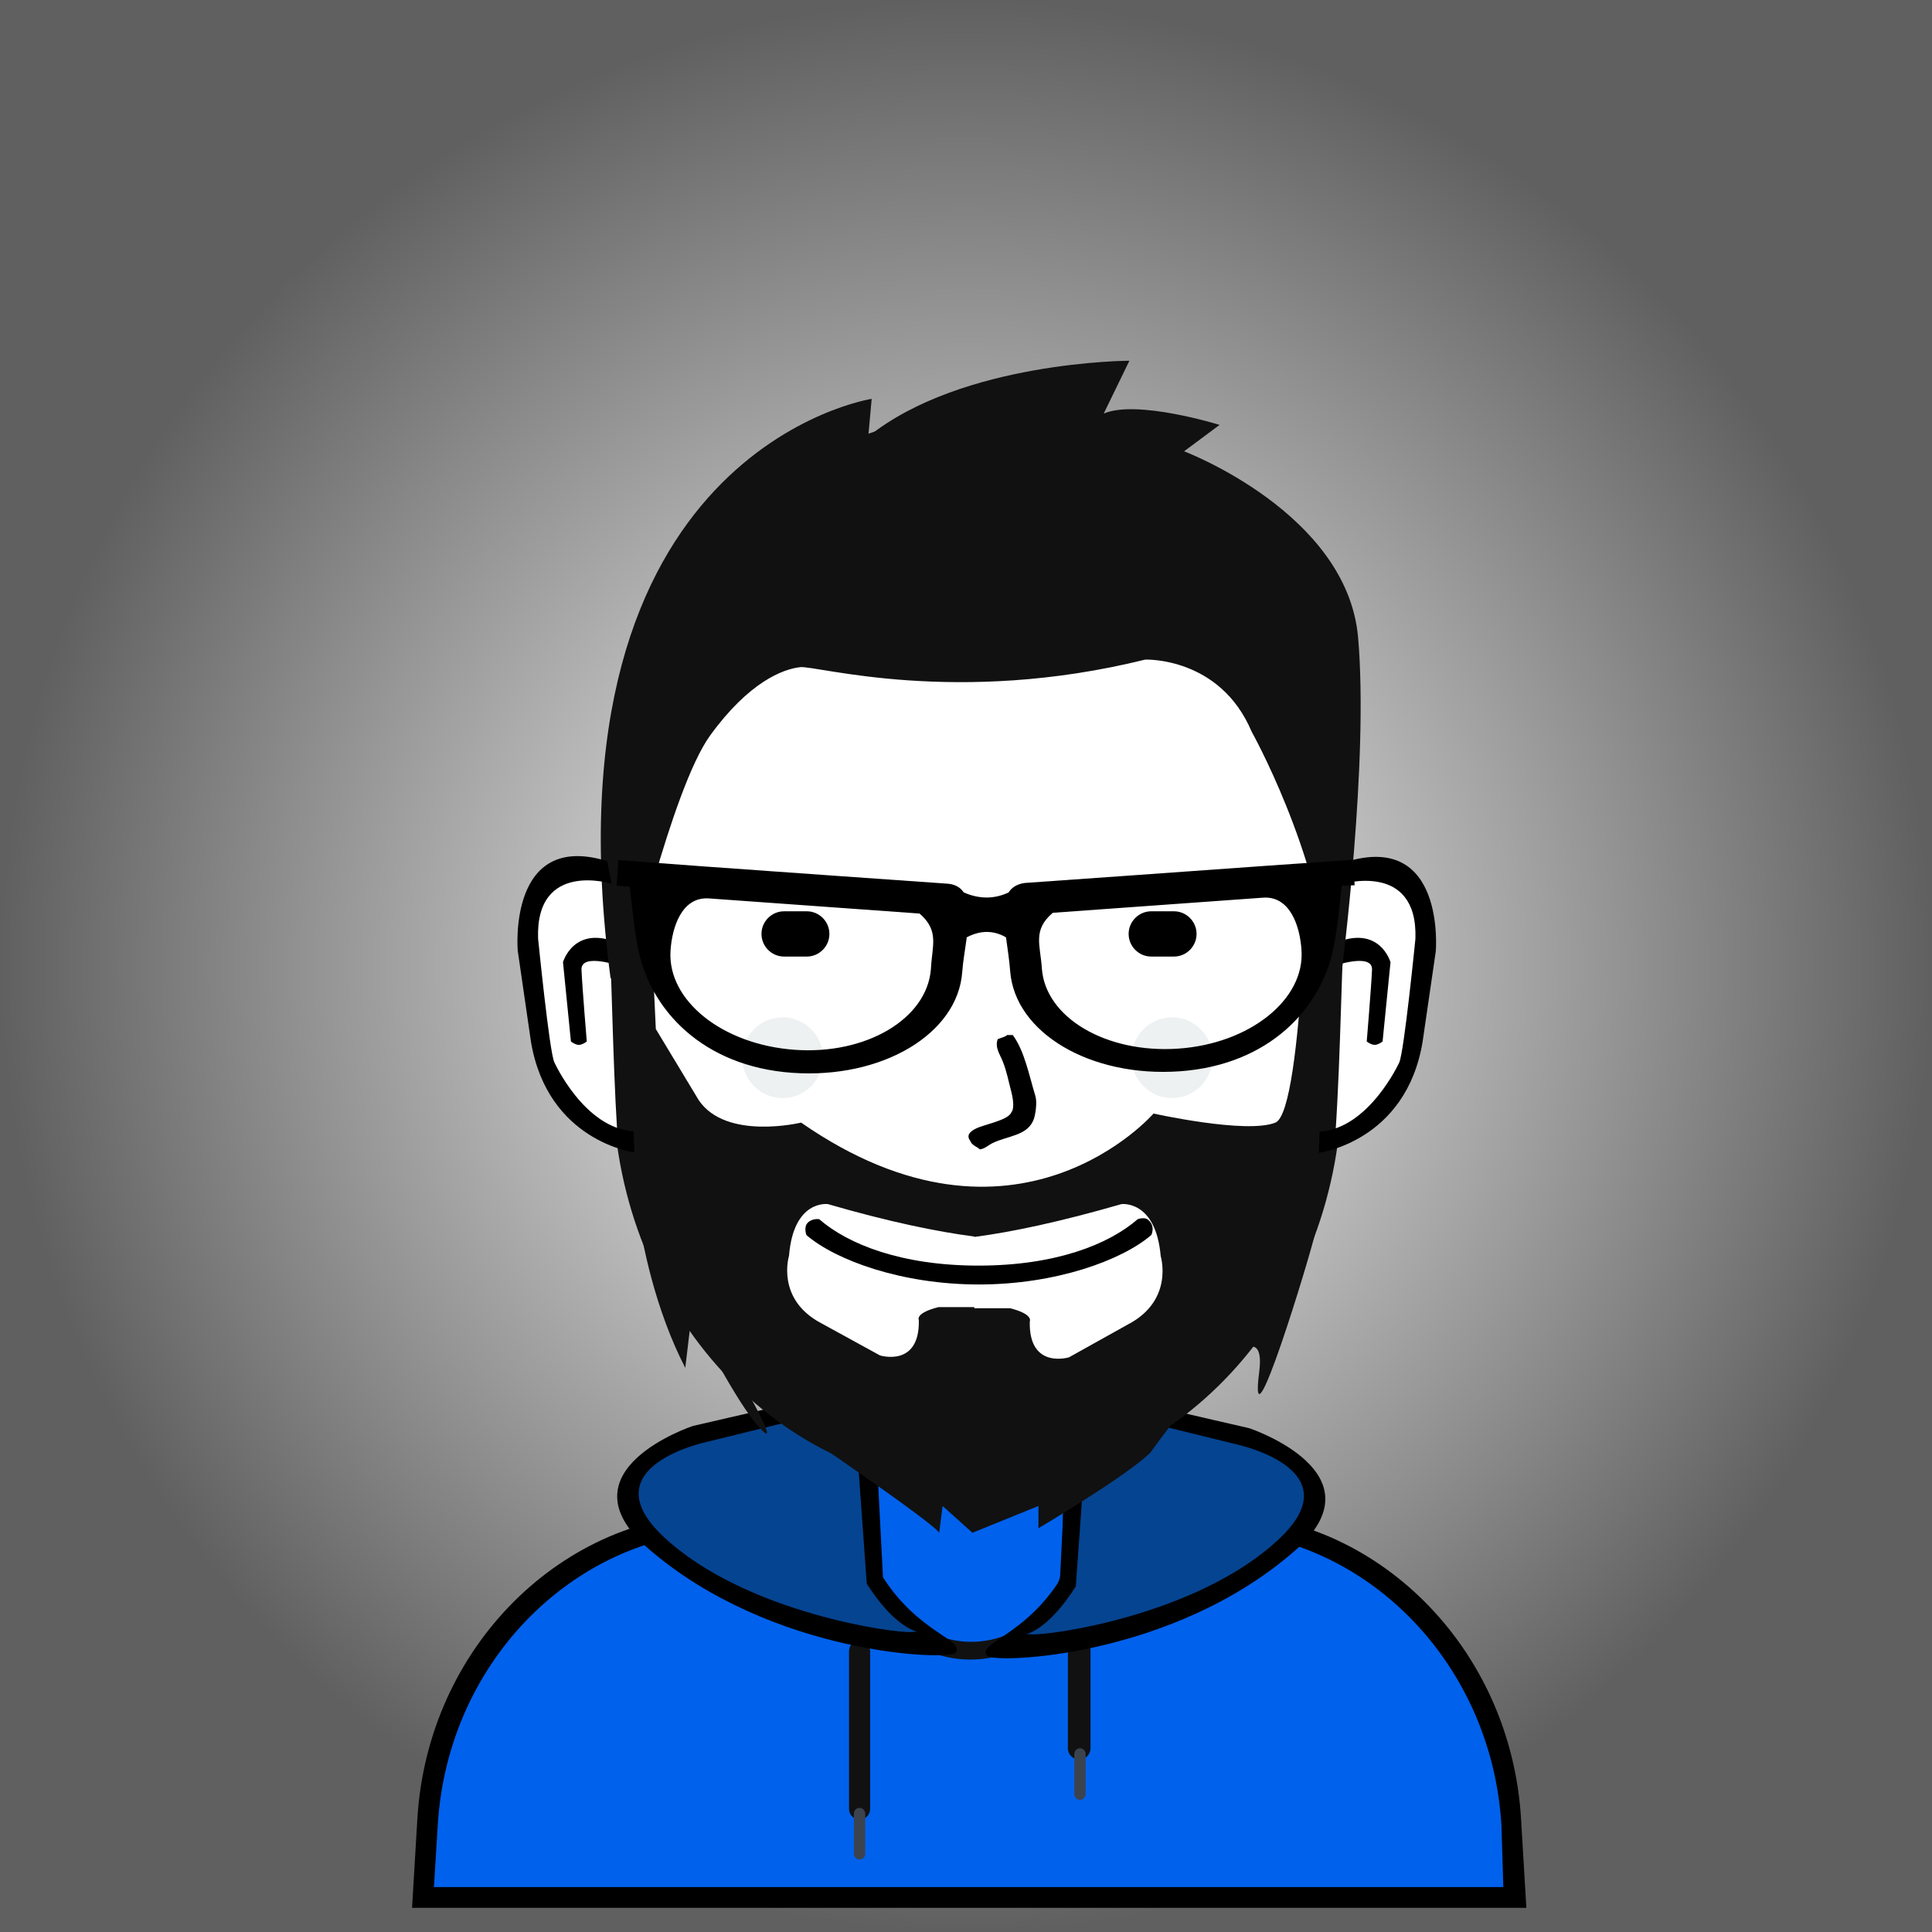 <?xml version="1.0" encoding="utf-8"?>
<!-- Generator: Adobe Illustrator 26.0.2, SVG Export Plug-In . SVG Version: 6.00 Build 0)  -->
<svg version="1.1"
	 id="svg4155" xmlns:cc="http://creativecommons.org/ns#" xmlns:dc="http://purl.org/dc/elements/1.1/" xmlns:rdf="http://www.w3.org/1999/02/22-rdf-syntax-ns#" xmlns:svg="http://www.w3.org/2000/svg"
	 xmlns="http://www.w3.org/2000/svg" xmlns:xlink="http://www.w3.org/1999/xlink" x="0px" y="0px" viewBox="0 0 512 512"
	 style="enable-background:new 0 0 512 512;" xml:space="preserve">
<rect x="0" y="0" width="512" height="512" fill="#808080" stroke="none"/>
<style type="text/css">
	.st0{fill:url(#SVGID_1_);}
	.st1{fill:#0061ED;}
	.st2{fill:#111111;}
	.st3{fill:#3B434F;}
	.st4{fill:#054491;}
	.st5{fill-rule:evenodd;clip-rule:evenodd;}
	.st6{fill:#FFFFFF;}
	.st7{fill-rule:evenodd;clip-rule:evenodd;fill:#111111;}
	.st8{fill:#EDF1F1;}
</style>
<radialGradient id="SVGID_1_" cx="256" cy="256" r="256" gradientUnits="userSpaceOnUse">
	<stop  offset="0" style="stop-color:#FFFFFF"/>
	<stop  offset="1" style="stop-color:#606060"/>
</radialGradient>
<rect class="st0" width="512" height="512"/>
<g>
	<path id="body-bg-flat" class="st1" d="M112,504c0,0-10.3-90.3,78.4-100.4h38v-17.5c0,0,26.7,11.5,53.8,1.3l0.9,16.2h44.4
		c0,0,77.3,7.7,72.6,100.4H112z"/>
	<path id="Rounded_Rectangle_13_copy" d="M399.3,505.6L399.3,505.6H114.7l0,0h-5.5l1.4-23.5c2.7-45.9,38.9-81,80.3-81h31.5v4.7h-29
		c-39.9,0-74.8,33.7-77.4,78l-1,16.3h283.4l-0.5-16.3c-2.6-44.2-37.5-78-77.4-78h-38.8v-4.7h41.1c41.4,0,77.6,35.1,80.3,81l1.4,23.5
		H399.3z"/>
	<path id="neck_copy_5" class="st2" d="M232.7,384.1v26.3c0,13.7,11.1,24.7,24.7,24.7s24.7-11.1,24.7-24.7v-25.8
		c1.4-0.4,2.9-0.9,4.3-1.4v27.4c0,16.1-13.1,29.2-29.2,29.2S228,426.8,228,410.6v-28.2C229.5,383.1,231.1,383.6,232.7,384.1z"/>
	<path id="Rounded_Rectangle_14" class="st2" d="M227.8,434.8c1.5,0,2.8,1.2,2.8,2.8v41.8c0,1.5-1.2,2.8-2.8,2.8
		c-1.5,0-2.8-1.2-2.8-2.8v-41.8C225,436,226.2,434.8,227.8,434.8z"/>
	<path id="Rounded_Rectangle_15" class="st2" d="M286,434.3c1.6,0,3,1.3,3,3v26c0,1.6-1.3,3-3,3c-1.6,0-3-1.3-3-3v-26
		C283,435.7,284.4,434.3,286,434.3z"/>
	<path id="Rounded_Rectangle_16" class="st3" d="M227.8,479.1c0.8,0,1.5,0.7,1.5,1.5v10.7c0,0.8-0.7,1.5-1.5,1.5
		c-0.8,0-1.5-0.7-1.5-1.5v-10.7C226.3,479.8,226.9,479.1,227.8,479.1z"/>
	<path id="Rounded_Rectangle_16_copy" class="st3" d="M286.2,463.3c0.8,0,1.5,0.7,1.5,1.5v10.7c0,0.8-0.7,1.5-1.5,1.5
		c-0.8,0-1.5-0.7-1.5-1.5v-10.7C284.7,464,285.4,463.3,286.2,463.3z"/>
	<path id="Shape_1_copy" class="st4" d="M211.8,373.6l-27,6.2c0,0-33.1,7.5-11.1,29.8c22,22.3,78.6,26.2,78.6,26.2
		s-15-7.1-21.3-17.1l-2.1-35.8L211.8,373.6z"/>
	<path id="Shape_1_copy_2" class="st5" d="M253.2,438c-1.7,2.1-48.8,0.7-81.5-27.7c-23.7-20.6,11.9-32.4,11.9-32.4l26-6l22.6,11.5
		L234,418C243.5,432.9,255.9,434.6,253.2,438z M229.7,419.7l-2.6-36.3l-13.7-7.7l-26,6.4c0,0-31.5,6.5-11.5,25.2
		c21.6,20.2,61.5,25.6,65.7,25.2C246,432,239.2,434.6,229.7,419.7z"/>
	<path id="Shape_1_copy_4" class="st4" d="M303.1,374.7l27,6.2c0,0,33.1,7.5,11.1,29.9c-22,22.4-78.7,26.3-78.7,26.3
		s15-7.1,21.3-17.1L286,384L303.1,374.7z"/>
	<path id="Shape_1_copy_6" class="st5" d="M261.6,438.8c1.7,2.1,48.9,0.7,81.5-27.8c23.7-20.6-12-32.5-12-32.5l-26-6L282.6,384
		l-1.7,34.7C271.3,433.7,258.9,435.4,261.6,438.8z M285.1,420.4l2.6-36.4l13.7-7.7l26,6.4c0,0,31.5,6.5,11.5,25.2
		c-21.6,20.3-61.6,25.7-65.7,25.2C268.8,432.8,275.6,435.4,285.1,420.4z"/>
	<path id="_x32__copy_5" class="st6" d="M259.2,116.5c53.1,0,95,49.6,93.6,109.2l-1.4,63.3c-1.3,56.1-42.5,100.5-92.2,100.5
		s-90.9-44.4-92.2-100.5l-1.4-63.3C164.2,166.1,206.1,116.5,259.2,116.5z"/>
	<path id="_x32__line" class="st7" d="M357.1,223.7l-1.5,65.9C354.2,348,311,394.2,259,394.2s-95.2-46.2-96.6-104.6l-1.5-65.9
		c-1.4-62,42.5-113.6,98.1-113.6S358.5,161.7,357.1,223.7z M258.8,116.9c-52.4,0-93.7,49.2-92.3,108.3l1.4,62.8
		c1.3,55.7,42,99.7,90.9,99.7s89.6-44,90.9-99.7l1.4-62.8C352.5,166.1,311.1,116.9,258.8,116.9z"/>
	<path id="Shape_1" class="st7" d="M348.5,326.9c-1.3,6-17.8,60.1-14.8,36.7c3-23.4-28.8,21.3-28.8,21.3c-5.9,6-29.7,20.1-29.7,20.1
		v-5.9l-17.5,7.1l-7.9-7.1l-0.9,7.1c-2.3-3.5-49.8-35.5-49.8-35.5s8.1,14.5,1.7,7.1c-0.2-0.3-0.5-0.5-0.7-0.8
		c-6.5-8.1-16.8-28.7-16.8-28.7l-1.7,14.2c-15.4-30-14.8-67.4-14.8-67.4l-2.6-78.1h7l2.6,55.7l11.4,18.9c7.3,10.7,27.1,5.9,27.1,5.9
		c57,39.6,93.4-2.4,93.4-2.4s24.7,5.5,32.3,2.4c7.6-3.1,8.7-80.6,8.7-80.6h6.1C352.9,216.7,349.8,321,348.5,326.9z M307.6,332.9
		c-1.3-15-10.4-13.8-10.4-13.8c-16.3,4.7-29,7.4-39,8.7v-0.1c-9.9-1.3-22.6-3.9-38.8-8.6c0,0-9.1-1.3-10.3,13.7
		c0,0-3.6,11.5,8.6,17.9l15.5,8.5c0,0,10.6,3.3,10.3-9.4c0,0-1.1-1.8,5.2-3.4h9.5v0.3h9.5c6.3,1.6,5.2,3.5,5.2,3.5
		c-0.3,12.8,10.4,9.5,10.4,9.5l15.6-8.7C311.2,344.6,307.6,332.9,307.6,332.9z"/>
	<path id="usta" d="M305.1,327.3c-7.8,6.7-25.3,13.1-45.7,13.1c-20.4,0-37.9-6.4-45.7-13.1c0,0-0.8-2.2,0.4-3.3c1.2-1.2,3-0.9,3-0.9
		c7.7,6.7,21.9,12.3,42.2,12.3c20.4,0,34.5-5.6,42.2-12.3c0,0,1.9-0.7,2.8,0.2C306.3,325,305.1,327.3,305.1,327.3z"/>
	<path id="_x2D_" class="st2" d="M245.3,350.7h27.3v4.3h-27.3V350.7z"/>
	<path id="Shape_11_copy" class="st6" d="M160.8,233.3c0,0-1-0.8-3-1.4c-1-0.3-2.2-0.6-3.6-0.6c-0.3,0-0.7,0-1.1,0s-0.7,0-1.1,0.1
		c-0.8,0.1-1.5,0.2-2.3,0.5c-3.2,0.9-6.4,3.1-8.3,7.7c-0.9,2.3-1.6,5.1-1.7,8.7c0,0.9-0.1,1.8,0,2.8c0,1,0.1,2,0.1,3.1
		c0.2,2.2,0.5,4.5,0.9,7.1c0,0-0.4,7.8,2.4,16.7c2.6,8.7,8.9,19.5,20.5,22.5C162.2,278.2,162.2,255.6,160.8,233.3L160.8,233.3z"/>
	<path id="Shape_4" d="M155.5,276c0,0-1.1,0.9-2.1,0.9s-2.1-0.9-2.1-0.9l-2.1-21c0,0,2.9-10.3,15.1-4.9l0.3,6c0,0-10.7-3.8-10.5,0.9
		C154.3,261.6,155.5,276,155.5,276z"/>
	<path id="Shape_11_copy_x5F_1" class="st6" d="M356.8,233.4c0,0,1.1-0.8,3-1.4c1-0.3,2.2-0.6,3.6-0.6c0.3,0,0.7,0,1.1,0
		c0.4,0,0.7,0,1.1,0.1c0.8,0.1,1.5,0.2,2.3,0.5c3.2,0.9,6.4,3.1,8.3,7.6c1,2.3,1.6,5.1,1.7,8.7c0,0.9,0.1,1.8,0,2.8
		c0,1-0.1,2-0.1,3.1c-0.2,2.2-0.5,4.5-0.9,7.1c0,0,0.4,7.8-2.4,16.7c-2.6,8.7-8.9,19.4-20.6,22.5
		C355.4,278.2,355.4,255.6,356.8,233.4L356.8,233.4z"/>
	<path id="Shape_3_x5F_1" d="M355.5,234.3c0,0,20.3-6.2,19.6,14.5c0,0-3,30.1-4.3,32.8c0,0-8,17.5-21.1,18.3c-12.8,0.8,0,0,0,0
		l-0.2,5.6c0,0,23.1-2.9,27.5-29.4l3.5-24c0,0,2.7-31.8-23.8-23.7c-25.8,7.9,0,0,0,0L355.5,234.3"/>
	<path id="Shape_4_x5F_1" d="M362.2,276c0,0,1.1,0.9,2.1,0.9s2.1-0.9,2.1-0.9l2.1-21c0,0-2.9-10.3-15.1-4.9l-0.3,6
		c0,0,10.7-3.8,10.5,0.9C363.4,261.6,362.2,276,362.2,276z"/>
	<path id="new_vector_shape_done" class="st5" d="M266.9,274.3c0.5,0,1,0,1.5,0c3.1,4.2,4.3,10.6,6,16.2c0.5,1.7,0,4.8-0.4,6
		c-1.6,4.5-6.7,4.4-10.9,6.4c-1.1,0.5-2,1.5-3.4,1.7c-0.9-0.8-2.1-1-2.6-2.3c-1.2-1.6,0.3-2.6,1.5-3.2c2.1-1.1,8.6-2.2,9.4-4.3
		c1-1.1,0.3-4.4,0-5.5c-0.8-3-1.2-5.4-2.3-8.1c-0.7-1.8-2.1-3.6-1.3-5.8C265,275.1,266.4,274.8,266.9,274.3z"/>
	<path id="Rounded_Rectangle_8" d="M207.8,241.5h6c3.3,0,6,2.7,6,6s-2.7,6-6,6h-6c-3.3,0-6-2.7-6-6S204.5,241.5,207.8,241.5z"/>
	<path id="Rounded_Rectangle_8_copy" d="M305.1,241.5h6c3.3,0,6,2.7,6,6s-2.7,6-6,6h-6c-3.3,0-6-2.7-6-6S301.8,241.5,305.1,241.5z"
		/>
	<path id="Ellipse_3" class="st8" d="M310.6,269.6c5.9,0,10.7,4.8,10.7,10.7s-4.8,10.7-10.7,10.7c-5.9,0-10.7-4.8-10.7-10.7
		S304.7,269.6,310.6,269.6z"/>
	<path id="Ellipse_3_copy" class="st8" d="M207.4,269.6c5.9,0,10.7,4.8,10.7,10.7s-4.8,10.7-10.7,10.7c-5.9,0-10.7-4.8-10.7-10.7
		S201.5,269.6,207.4,269.6z"/>
	<path id="Shape_7" class="st2" d="M166,261.1c0,0,11.9-52,22.2-66.2s19.3-17.6,23.9-18.1c4.6-0.4,41.2,10.4,91.4-2
		c0,0,19.8-0.8,28.2,19.1c0,0,17.7,31.6,20.5,63.2h3.4c0,0,7.2-55.3,4.3-88.3c-3-32.9-46.1-49.2-46.1-49.2l9.4-7
		c0,0-21.9-6.8-30.7-3l6.8-14c0,0-44.3,0.1-69.2,20.1l0.9-10c0,0-87.8,13.5-69.2,153.5L166,261.1z"/>
	<path id="glasses" class="st5" d="M355.6,234.7c-0.6,4.9-1.1,11-2.2,16.4c-3.2,16.1-17,31.1-40.7,32.8c-23.7,1.7-43.8-10.2-45-26.6
		c-0.2-2.8-0.7-5.9-1.1-8.9c-3.3-1.9-6.8-1.9-10.4,0c-0.4,3.1-1,6.3-1.2,9.2c-1.2,16.5-21.4,28.4-45.1,26.7s-37.6-16.7-40.8-32.9
		c-1.1-5.4-1.6-11.5-2.2-16.4l-3.5-0.3l0.5-6.8l0.9,0.1l21.6,1.6l18.2,1.3l18.3,1.3l28.4,2c2,0.2,3.3,1.1,4.1,2.3
		c4.1,1.8,8.1,1.8,11.9,0c0.8-1.3,2.2-2.2,4.2-2.5l28.3-2l18.2-1.3l18.2-1.3l21.5-1.5l0.8-0.1l0.5,6.8L355.6,234.7z M243.7,242.1
		l-55.7-4c-7.3-0.6-9.9,7.6-10.3,13.8c-0.9,13.2,13.7,24.9,32.8,26.3c19,1.4,35.2-8.2,36.2-21.4C247,250.6,249,246.7,243.7,242.1z
		 M344.9,251.7c-0.4-6.2-3-14.4-10.3-13.8l-55.6,4c-5.4,4.6-3.3,8.5-2.9,14.7c0.9,13.1,17.1,22.6,36.1,21.3
		C331.3,276.6,345.9,264.8,344.9,251.7z"/>
	<path id="Shape_3" d="M162.1,234.2c0,0-20.2-6.3-19.5,14.5c0,0,3,30.1,4.3,32.8c0,0,7.9,17.5,21,18.3c12.8,0.8,0,0,0,0l0.2,5.6
		c0,0-23-2.9-27.4-29.4l-3.5-24.1c0,0-2.7-31.8,23.7-23.7c25.7,7.9,0,0,0,0L162.1,234.2"/>
</g>
</svg>
